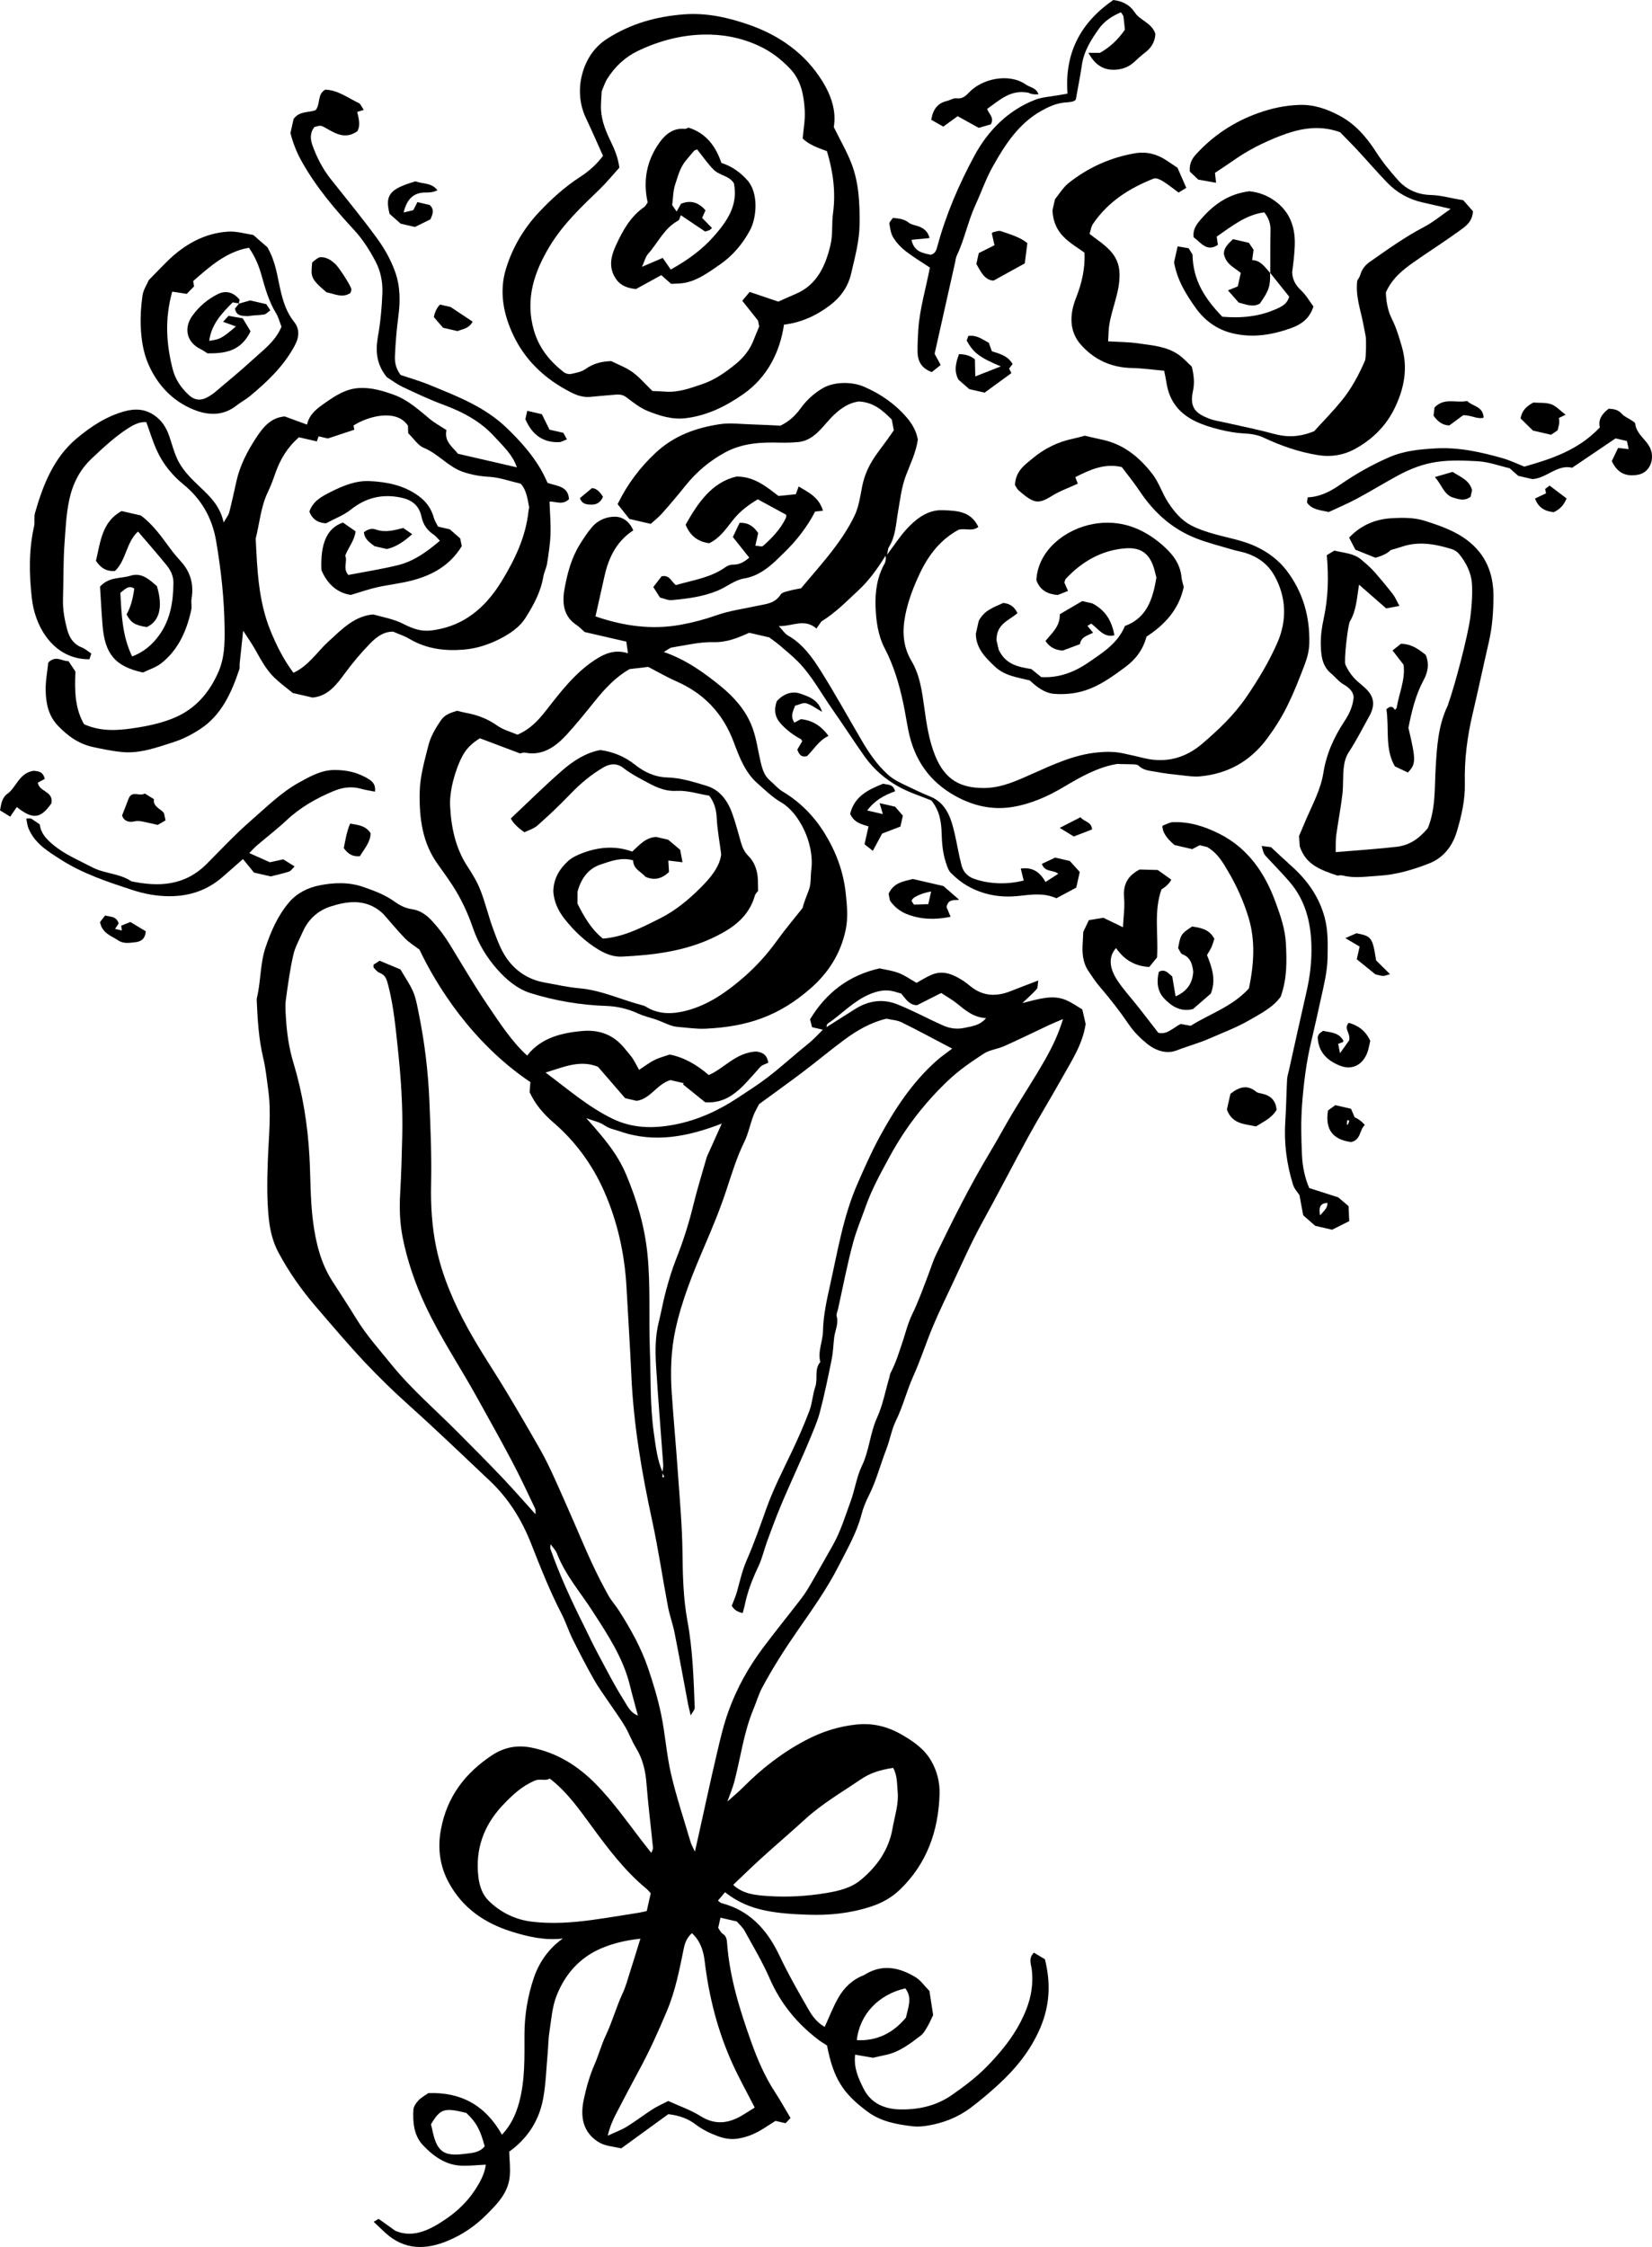 <?xml version="1.0" encoding="UTF-8"?>
<svg id="Layer_2" data-name="Layer 2" xmlns="http://www.w3.org/2000/svg" viewBox="0 0 369.107 501.981">
  <g id="Layer_1-2" data-name="Layer 1">
    <g>
      <path d="m238.239,223.444c-3.039-1.32-6.122-.265-9.803.639,1.423-1.364,2.381-2.177,3.198-3.126.277-.323.199-.991.351-1.909-2.268.87-4.158,1.561-6.026,2.319-3.212,1.305-6.246,1.278-9.041-.97-.67-.538-1.351-1.068-2.074-1.52-2.073-1.296-4.261-2.146-6.703-1.111-1.157.491-2.238,1.191-3.367,1.804-1.317-.748-2.57-1.657-3.957-2.192-1.434-.553-3-.741-4.301-1.041-6.843,1.546-11.915,5.408-15.525,11.383.162.642.285,1.126.445,1.758.783.18,1.6.369,2.417.558-.818.819-1.611,1.671-2.465,2.444-.883.801-1.833,1.517-2.746,2.281-2.361,1.973-4.661,4.038-7.095,5.901-2.15,1.645-4.433,3.093-6.683,4.582-4.384,2.901-9.072,5.025-14.124,5.993-4.749.91-9.364.887-13.912-1.323-5.385-2.617-9.856-6.523-14.928-10.301,4.088-1.247,7.678-2.91,11.707-1.294,2.009,2.326,4.109,4.757,6.063,7.017,1.026.237,1.781.411,2.574.594,3.06-.408,4.571-3.768,7.539-4.636.91.21,1.946.449,2.984.688-.057.09-.113.18-.169.269,1.783,1.437,3.565,2.874,4.954,3.993,3.314.238,5.608-1.07,7.655-2.888,1.324-1.176,2.467-2.585,3.687-3.894.408-.437.755-.96,1.217-1.309.428-.322.974-.464,1.54-.718-.309-2.262-1.872-2.373-2.71-2.527-4.608.266-7.173,3.825-10.584,5.259q-4.304-3.73-8.72-4.585c-1.073.378-2.303.68-3.423,1.242-1.185.594-2.263,1.436-3.419,2.191-.653-1.131-1.105-2.184-1.784-3.026-1.098-1.363-2.195-2.817-3.566-3.817-2.144-1.564-4.631-2.09-7.333-1.849-4.405.393-9.219,1.442-12.333,5.501-3.542-3.243-6.148-7.34-8.847-11.311-2.969-4.368-5.647-8.964-8.415-13.487-1.145-1.87-2.423-3.58-3.894-5.19-1.322-1.447-2.751-2.467-4.592-2.725-1.475-.208-2.751-.873-3.9-1.703-2.13-1.537-4.551-2.413-6.926-3.25-3.165-1.115-6.593-1.026-9.869-.356-2.502.511-4.944,1.656-6.764,3.798-2.485,2.926-4.02,6.411-5.248,10.065-1.222,3.638-1.026,7.517-1.913,11.213-.047.195-.061.405-.052.605.195,4.317.437,8.615,1.445,12.823.555,2.318.791,4.734,1.119,7.115.729,5.297.102,10.638-.087,15.948-.155,4.337-.227,8.655.227,12.937.276,2.6.912,5.183,2.133,7.473,2.359,4.421,5.218,8.466,8.439,12.203,3.562,4.135,7.088,8.314,10.811,12.281,3.181,3.389,6.523,6.624,9.964,9.714,6.108,5.484,12.035,11.178,18.01,16.82,4.172,3.939,7.123,8.666,9.23,14.013,2.093,5.311,4.175,10.607,6.785,15.652.955,1.846,1.594,3.882,2.521,5.748,1.52,3.056,3.09,6.089,4.77,9.046,1.081,1.903,2.393,3.653,3.608,5.468,1.104,1.648,2.291,3.239,3.302,4.95.909,1.537,1.524,3.278,2.457,4.795,1.498,2.436,2.127,5.085,2.351,7.988.37,4.79.978,9.553,1.452,14.332.033.327-.214.693-.369,1.156-.852-1.083-1.591-2.001-2.308-2.939-3.217-4.202-6.268-8.522-9.969-12.316-4.142-4.246-8.782-7.11-14.489-8.265-3.2-.648-6.125-.08-8.812,1.693-5.899,3.893-10.075,9.158-11.442,16.63-.77,4.206-.229,8.094,1.697,11.708,3.162,5.929,8.25,9.257,14.231,11.109,3.627,1.123,7.358,1.979,11.315,1.502-3.129,2.224-5.284,5.263-6.478,8.792-1.374,4.061-2.086,8.336-2.092,12.688-.006,5.062.16,10.115-1.188,15.132-.751,2.794-1.91,5.161-3.836,7.224-3.762-6.673-9.295-9.579-16.464-9.291-.791.567-1.616.991-2.223,1.645-.516.555-1.069,1.363-1.107,2.078-.156,2.896.138,5.802,2.144,7.916,2.308,2.431,4.994,4.386,8.428,4.559,1.833.093,3.687-.134,5.611-.221-.269,2.094-1.298,3.94-2.442,5.688-1.674,2.556-3.86,4.646-6.276,6.317-3.624,2.506-7.461,4.522-11.517,2.762-1.462-1.047-2.601-1.862-3.714-2.659-.396.233-.65.384-1.11.655.976.923,1.799,1.726,2.646,2.498,4.213,3.844,8.991,3.807,13.938,1.738,3.171-1.327,6.07-3.258,8.575-5.775,2.39-2.401,4.865-4.831,5.238-8.547.185-1.84-.06-3.718-.111-5.585,3.982-2.844,6.65-6.804,7.578-11.82.624-3.376.711-6.852,1.022-10.285.136-1.51.13-3.04.366-4.533.433-2.736.606-5.616,1.591-8.139,1.895-4.858,5.166-8.537,9.88-10.584,2.819-1.224,5.717-1.872,8.871-2.207-.836,2.686-1.572,5.102-2.342,7.507-.496,1.549-.91,3.148-1.59,4.607-1.45,3.109-2.353,6.447-3.817,9.542-.992,2.096-1.575,4.352-2.513,6.484-1.097,2.495-1.851,5.205-2.412,7.896-.777,3.727-.183,7.073,3.117,9.271,1.52,1.012,3.24,1.078,5.29,1.523,3.498-2.541,7.142-5.188,10.501-7.629,2.552.291,4.446,1.02,6.214,2.366,1.424,1.083,3.09,1.89,4.757,2.509,1.408.523,2.881.839,4.51.591,2.056-.312,3.879-1.07,5.638-2.164.926-.577,1.842-1.172,2.835-1.806.739.17,1.479.341,2.254.52.383-.405.708-.748,1.1-1.163-1.203-2.015-2.276-3.958-3.48-5.8-2.252-3.442-3.89-7.251-5.276-11.13-2.545-7.122-4.831-14.359-5.415-22.099-.053-.697-.108-1.577-.929-2.088-.536-.334-.839-1.082-1.054-1.378.221-.987.351-1.566.506-2.256,1.217.281,2.332.538,3.644.841.498.585,1.27,1.238,1.737,2.086,1.936,3.51,4.003,6.965,5.609,10.651,2.463,5.653,6.15,10.077,10.83,13.655.67.512,1.402.933,1.983,1.316,1.424,7.329,3.509,10.698,9.12,14.829,2.987,2.198,6.48,2.8,10.001,3.224,1.106.133,2.269.033,3.381-.153,3.455-.578,6.722-1.82,9.608-3.993,2.133-1.605,4.191-3.342,6.168-5.161,3.872-3.563,7.156-7.527,9.346-12.626,2.222-5.175,2.359-10.158,1.067-15.386-.872-.524-1.669-1.001-2.444-1.467-1.327,1.194-.622,2.683-.493,3.815.485,4.229-.575,7.931-2.495,11.648-1.933,3.743-4.546,6.87-7.344,9.771-2.419,2.507-5.238,4.639-8.077,6.606-3.556,2.465-7.652,3.298-11.771,3.165-3.247-.105-6.255-1.356-7.883-4.604-1.137-2.267-2.261-4.64-1.896-7.612,1.404.241,2.809.482,4.011.688,1.044-.236,1.884-.444,2.73-.613,3.057-.61,5.524-2.505,7.971-4.389.66-.508,1.088-1.396,1.545-2.161.408-.681.709-1.434,1.168-2.384-.258-1.674-.547-3.547-.829-5.381-1.108-1.115-1.987-2.414-3.184-3.126-3.527-2.1-7.246-2.936-11.13-.598-.171.103-.341.213-.524.283-2.349.911-4.151,2.632-5.432,4.817-1.2,2.047-2.051,4.322-3.124,6.645-1.442-.756-2.596-2.115-3.448-3.582-2.363-4.069-4.696-8.178-6.725-12.448-2.789-5.869-6.778-10.039-12.923-11.619-.236-.061-.425-.307-.755-.557.552-.656,1.038-1.233,1.576-1.871,2.713,2.156,5.649,3.396,8.866,4.067,3.19.666,6.403.846,9.649.96,4.774.167,9.455-.305,14.069-1.812,2.43-.793,4.604-1.964,6.524-3.821,5.954-5.758,8.57-13.018,8.824-21.272.081-2.62-.517-5.153-1.885-7.495-1.58-2.707-3.923-4.271-6.403-5.733-3.203-1.89-6.598-2.76-10.369-2.349-3.952.43-7.612,1.588-11.206,3.479-5.191,2.731-9.791,6.262-13.976,10.493-.966.976-2.028,1.844-3.567,3.23.67-1.887,1.187-3.073,1.515-4.312,1.445-5.464,2.128-11.138,4.331-16.395.662-1.579,1.133-3.264,1.933-4.758,2.36-4.404,5.038-8.599,7.874-12.682,3.291-4.738,6.642-9.441,9.282-14.635,1.862-3.664,3.95-7.217,5.006-11.288.378-1.457.956-2.89,1.634-4.229,1.692-3.343,2.608-6.99,3.957-10.466.807-2.081,1.167-4.378,2.141-6.355,1.566-3.177,2.384-6.633,3.838-9.85,1.656-3.663,2.878-7.537,4.439-11.251,1.396-3.321,2.983-6.556,4.51-9.816,2.121-4.529,4.153-9.1,6.568-13.48,3.513-6.372,6.835-12.861,10.335-19.241,2.351-4.284,4.921-8.434,7.297-12.703,2.188-3.931,4.738-7.71,5.386-12.27-.25-1.08-.476-2.058-.75-3.243-1.115-.65-2.288-1.49-3.573-2.05ZM103.834,481.178c-4.791.623-6.274-.5-7.287-5.553-.078-.387-.183-.767-.252-1.05,2.101-3.499,2.947-3.774,7.888-2.542,2.248,2.122,3.109,3.73,4.116,7.465-1.21,1.454-2.863,1.471-4.466,1.68Zm98.433-36.976c1.599,2.004.685,4.181.138,6.541-2.856,3.453-6.48,5.257-10.974,5.031.647-5.74,4.812-10.167,10.836-11.572Zm-32.126-29.102c3.229-2.928,6.54-5.754,9.76-8.694,3.809-3.476,8.191-6.007,12.377-8.86,2.066-1.408,4.222-2.134,7.279-2.601.95,1.702.842,3.558,1.008,5.322.263,2.793-.668,5.453-1.137,8.168-.849,4.91-3.563,8.601-7.095,11.541-2.185,1.819-4.999,2.482-7.763,2.938-4.312.712-8.668.96-12.963.668-2.666-.181-5.577-.404-7.79-2.502,2.141-2.03,4.196-4.052,6.323-5.98Zm14.755-186.383c3.101-2.095,5.686-4.974,9.189-6.507,1.99-.871,3.809-1.244,5.813-.673.465.132.928.272,1.459.428.963,1.132,1.792,2.591,3.538,2.601,1.74-.881,3.477-1.759,5.397-2.73,1.194.786,2.439,1.47,3.535,2.358,1.877,1.521,3.691,3.112,6.497,3.259-1.51,1.728-3.231,1.811-4.824,2.171-1.636.37-3.274.141-4.769-.523-3.448-1.532-6.783-3.356-10.281-4.744-3.156-1.252-6.366-.845-9.37,1.05-2.143,1.352-4.281,2.71-6.422,4.065.059-.287.076-.645.238-.755Zm-49.845,22.683c1.094.771,2.289.936,3.454,1.343,7.67,2.676,15.167,1.212,22.765-1.736-1.139,2.532-2.198,4.885-3.253,7.239-.083.185-.144.382-.2.579-.977,3.45-2.056,6.875-2.9,10.359-1.011,4.178-2.317,8.231-3.897,12.215-.898,2.263-1.589,4.625-2.23,6.983-.624,2.296-1.021,4.656-1.6,6.967-.804,3.205-.804,6.46-.61,9.678.444,7.396,1.076,14.775,1.604,22.163.037.53-.093,1.079-.171,1.621-1.161-2.68-1.485-5.585-1.901-8.482-.899-6.269-.687-12.612-.918-18.929-.256-7.022.172-14.069-.517-21.079-.62-6.321-2.365-12.172-4.774-17.918-2.032-4.847-5.285-8.545-8.913-12.604,1.603.602,2.992.848,4.061,1.602Zm13.372,78.535c-.141.042-.282.085-.422.127.017-.312.034-.624.051-.937.123.27.247.54.371.81Zm-8.939,50.063c-2.241-3.533-4.151-7.311-6.138-11.027-1.036-1.938-1.958-3.946-2.943-5.916-2.76-5.522-5.351-11.131-7.415-17.01-.105-.301-.007-.686.032-1.047.498.681,1.13,1.302,1.429,2.075,1.883,4.858,5.234,8.64,7.959,12.886,3.329,5.187,6.805,10.327,8.339,16.59.522,2.129,1.121,4.234,1.78,6.708-1.719-.647-2.362-2.183-3.044-3.258Zm3.23,47.314c-3.469.549-6.934,1.132-10.41,1.608-4.518.618-9.084.926-13.563.374-3.594-.444-6.946-2.053-9.627-4.728-1.335-1.333-1.979-3.221-2.218-5.157-.77-6.252,1.178-11.584,5.379-16.067,2.125-2.268,4.341-4.336,7.243-5.554,1.191-.5,2.312.182,3.306-.454,3.762,2.858,6.484,6.72,9.278,10.53,3.716,5.067,7.484,10.097,12.309,14.068.364.3.662.688.982,1.025-.295,1.312-.564,2.513-.891,3.974-.535.116-1.159.281-1.789.382Zm21.019,33.889c1.46,3.199,3.171,6.263,4.892,9.63-.874.547-1.86,1.194-2.871,1.791-3.08,1.815-6.052,2.117-9.208.138-2.242-1.407-4.792-2.271-7.237-3.392-1.303.678-2.463,1.177-3.524,1.858-1.931,1.239-3.763,2.661-5.713,3.862-1.219.751-2.58,1.237-4.286,2.032.501-2.128,1.2-3.62,1.959-5.079,1.663-3.193,3.327-6.386,5.044-9.547,2.344-4.314,4.358-8.796,6.26-13.333,1.875-4.475,2.78-9.241,3.751-13.974.279-1.359.802-2.413,1.795-3.317,1.889,1.736,2.58,3.965,2.854,6.272.963,8.073,2.966,15.791,6.284,23.06Zm69.815-224.552c-2.314,4.075-4.889,7.985-7.296,12.004-1.74,2.905-3.338,5.904-5.082,8.806-4.415,7.345-8.253,15.023-11.997,22.755-.699,1.443-1.166,3.009-1.743,4.517-1.151,3.006-2.226,6.036-3.641,8.938-.922,1.891-1.431,4.005-2.104,6.027-.797,2.395-1.542,4.81-2.719,7.048-.14.265-.15.601-.238.899-.895,3.041-1.477,6.237-2.77,9.079-1.578,3.47-1.725,7.323-3.388,10.766-1.177,2.438-1.548,5.286-2.495,7.865-1.215,3.305-2.226,6.712-3.963,9.791-1.615,2.863-3.229,5.727-4.876,8.57-.651,1.123-1.322,2.247-2.103,3.268-2.848,3.717-5.802,7.344-8.612,11.092-3.232,4.314-5.853,8.965-7.737,14.165-1.167,3.219-1.901,6.49-2.674,9.776-1.401,5.951-2.676,11.933-4.004,17.902-.22.989-.443,1.976-.837,3.734-.536-1.144-.802-1.563-.939-2.028-1.497-5.082-3.185-10.109-4.39-15.276-1.015-4.356-1.302-8.917-2.213-13.309-.733-3.53-1.779-7-2.936-10.395-1.572-4.615-3.935-8.806-6.512-12.846-.744-1.167-1.698-2.19-2.366-3.4-1.303-2.362-2.539-4.774-3.68-7.232-1.428-3.072-2.726-6.214-4.091-9.321-1.445-3.289-2.871-6.588-4.364-9.85-.918-2.006-1.863-4.007-2.944-5.913-2.484-4.381-5.018-8.73-7.607-13.041-2.888-4.807-6.045-9.437-8.742-14.362-3.049-5.569-5.626-11.441-6.978-17.809-.995-4.691-1.291-9.508-1.185-14.344.138-6.228-.128-12.428-.387-18.638-.276-6.651-1.088-13.188-2.403-19.654-.321-1.574-.591-3.205-1.206-4.648-.71-1.666-1.775-3.154-2.862-5.021-1.411-.588-3.066-1.276-4.646-1.934-.602.388-1.004.647-1.359.876.02.327-.041.604.057.704.403.414.799.946,1.3,1.121,1.294.45,1.593,1.513,1.915,2.746,1.242,4.754,1.67,9.641,2.194,14.54.681,6.382,1.096,12.747.948,19.198-.096,4.226-.215,8.439-.456,12.664-.188,3.284-.112,6.595.536,9.888,1.061,5.388,2.819,10.423,5.108,15.318,3.349,7.161,7.717,13.636,11.509,20.496,2.622,4.743,5.285,9.462,7.818,14.259,1.818,3.442,3.466,6.989,5.146,10.515.176.369.106.875.12,1.333-2.511-2.777-4.974-5.607-7.549-8.315-3.208-3.375-6.503-6.655-9.774-9.961-4.973-5.027-10.356-9.593-14.857-15.154-2.713-3.353-5.598-6.542-7.879-10.278-1.717-2.81-3.527-5.554-5.308-8.318-2.627-4.074-3.743-8.653-4.369-13.567-.61-4.79-.513-9.599-.781-14.39-.402-7.187-1.54-14.156-3.606-20.978-.977-3.226-1.46-6.638-1.654-10.066-.073-1.295-.183-2.621-.009-3.898.455-3.348.911-6.711,1.659-9.999.416-1.832,1.387-3.541,2.162-5.28,1.269-2.847,3.493-4.72,6.183-5.579,3.605-1.151,7.325-1.667,10.696.772.456.33.895.708,1.274,1.132,1.545,1.727,3.004,3.546,4.616,5.198.932.954,2.096,1.652,3.266,2.551,3.771,7.941,11.717,20.819,24.78,29.586-.055.714-.117,1.509-.174,2.243,1.273,2.752,3.108,4.875,5.286,6.749,4.883,4.2,8.72,9.39,11.375,15.417,2.977,6.759,4.595,14,4.997,21.547.347,6.515.786,13.023,1.075,19.542.489,11.016,2.328,21.76,4.643,32.44,1.378,6.359,2.323,12.833,3.536,19.237.374,1.975,1.084,3.87,1.476,5.842,1.052,5.299,2.012,10.622,3.017,15.933.127.67.309,1.327.595,2.537.461-.85.91-1.293.894-1.704-.246-6.504-.452-13.04-1.629-19.404-.937-5.063-1.044-10.162-1.105-15.271-.073-6.138-.643-12.218-1.065-18.315-.401-5.795-.951-11.574-1.339-17.37-.318-4.751-.187-9.462.848-14.207,1.424-6.524,3.902-12.575,6.506-18.649,1.744-4.068,3.451-8.177,4.852-12.431,1.192-3.62,2.313-7.318,4.01-10.778.883-1.8,1.284-3.853,1.986-5.759.344-.935.877-1.796,1.319-2.679,3.321-2.433,6.644-4.808,9.906-7.275,3.088-2.335,6.067-4.837,9.177-7.136,2.875-2.125,5.946-3.871,9.385-4.678,1.146.265,2.372.32,3.395.824,3.729,1.838,7.39,3.826,11.278,5.863-1.264.972-2.455,1.777-3.528,2.733-5.372,4.78-9.331,10.781-12.773,17.154-1.8,3.332-3.338,6.826-4.868,10.325-3.164,7.236-4.401,14.951-6.1,22.556-.758,3.392-1.529,6.868-1.594,10.303-.045,2.357-1.221,4.587-.6,6.942-1.402,1.616-.506,3.706-1.12,5.517-.595,1.754-.677,3.703-1.332,5.424-1.213,3.19-2.59,6.323-4.059,9.396-1.947,4.072-4.003,8.08-5.531,12.361-1.392,3.899-2.76,7.821-4.416,11.6-1.001,2.282-1.503,4.655-2.162,7.012-.297,1.062-.762,2.076-1.163,3.144q.668,1.261,2.434,1.632c.15-.561.335-1.129.453-1.711.612-3.017,1.692-5.837,3.016-8.603.867-1.809,1.31-3.836,2.008-5.74.938-2.562,1.887-5.122,2.926-7.64,1.149-2.783,2.404-5.519,3.613-8.276.928-2.116,1.895-4.214,2.771-6.352.879-2.146,1.861-4.278,2.451-6.512,1.031-3.903,1.846-7.87,2.649-11.831.321-1.582.361-3.221.55-4.832.189-1.612,1.045-3.135.563-4.851-.12-.428.181-1.002.294-1.508,1.126-5.058,2.082-10.166,3.451-15.154.715-2.603,1.801-5.149,2.702-7.709,1.421-4.037,3.46-7.691,5.46-11.371,3.476-6.394,7.891-12.057,13.079-16.956,2.393-2.259,5.135-4.142,7.872-5.92,1.353-.879,3.096-1.022,4.59-1.691,3.367-1.508,6.686-3.142,10.031-4.71.93-.436,1.882-.817,3.096-1.34-1.013,3.359-2.4,6.244-3.961,8.992Z" stroke-width="0"/>
      <path d="m183.728,86.779c-1.883,1.139-3.527,2.608-4.824,4.415-1.222,1.702-2.654,3.003-4.55,3.906-2.185-.101-4.452-.234-6.721-.301-2.267-.067-4.573-.375-6.799-.036-5.256.801-10.193,2.504-14.382,6.427-3.45,3.231-6.233,6.899-8.463,11.436.946,1.191,1.905,2.397,2.629,3.307,1.82.42,3.224.744,4.781,1.103.862-.793,1.807-1.523,2.594-2.413,1.779-2.014,3.515-4.074,5.202-6.175,2.503-3.117,5.498-5.59,8.889-7.412,3.853-2.07,8.041-2.27,12.239-2.149,1.316.038,2.642-.017,3.958-.127,2.826-.235,4.626-2.26,6.412-4.332,2.049-2.377,4.341-4.359,7.175-4.732,3.282.136,5.362,2.005,7.38,4.027.157.825.305,1.604.457,2.407-.435.625-.827,1.201-1.232,1.767-1.221,1.705-2.551,3.335-3.641,5.127-1.1,1.807-1.856,3.795-2.259,5.944-.398,2.123-.737,4.36-1.652,6.258-1.252,2.601-2.876,5.054-4.607,7.344-2.347,3.105-4.947,5.996-7.342,8.863-1.008.201-1.765.297-2.493.514-.718.214-1.709.333-2.054.87-1.345,2.088-3.394,2.118-5.334,2.546-2.982.658-6.042,1.047-8.921,2.059-2.652.933-5.309,1.645-8.033,2.142-6.476,1.18-12.732.319-19.09-1.859.684-3.051,1.361-6.063,2.034-9.075.942-4.217,2.792-7.804,6.407-10.137-.786-1.907-2.284-3.015-3.984-3.058-1.887-.048-3.838.699-5.219,2.302-1.03,1.196-1.907,2.557-2.75,3.914-1.847,2.975-2.748,6.323-3.378,9.756-.61,3.32-.29,6.281,2.674,8.233.634.417,1.167,1.006,1.788,1.552,3.08.71,6.183,1.426,9.318,2.149.117.827.22,1.558.368,2.603-2.976-.951-5.296.084-7.595,1.622-4.341,2.905-7.528,7.082-10.719,11.173-1.764,2.26-3.553,4.158-6.363,5.391-1.44-.622-3.162-1.059-4.543-2.035-2.113-1.494-4.377-2.362-6.845-2.816-.666-.123-1.322-.3-2.139-.489-1.423.472-2.677.8-3.583,2.121-1.2,1.75-2.296,3.601-2.802,5.617-.868,3.467-1.885,6.892-1.95,10.579-.104,5.811.648,11.227,4.009,15.912,1.096,1.527,2.194,3.054,3.229,4.628,1.973,3.002,3.499,6.263,4.685,9.717,1.197,3.484,3.054,6.544,5.425,9.214,2.081,2.343,4.534,4.381,7.415,5.282,5.499,1.719,11.166,2.678,16.975,2.871,2.385.079,4.871.671,7.036,1.675,1.429.663,2.9.948,4.327,1.47,1.519.555,3.017,1.425,4.578,1.542,2.06.154,4.102.494,6.218.394,9.518-.452,16.427-2.911,23.337-8.906,3.977-3.451,6.809-7.739,7.95-13.182.579-2.762.296-5.417.015-8.129-.512-4.942-2.229-9.401-4.727-13.447-2.391-3.873-5.532-7.02-9.383-9.328-1.052-.63-1.886-1.655-2.842-2.468-1.267-1.077-1.711-2.612-2.082-4.203-.615-2.635-.959-5.397-1.922-7.872-1.405-3.609-3.97-6.499-6.8-8.822-3.82-3.136-7.857-6.056-12.897-7.801.811-.459,1.306-.93,1.846-1.014,3.088-.483,6.204-1.264,9.276-1.183,2.925.078,5.41-.936,7.959-2.096,1.611.372,3.21.74,4.479,1.033.964.729,1.681,1.214,2.337,1.778,1.385,1.188,2.805,2.342,4.091,3.644,3.089,3.126,5.181,7.098,7.713,10.696,2.451,3.484,4.754,7.089,7.22,10.561,1.998,2.813,4.59,5.011,7.487,6.637,2.391,1.342,5.052,2.155,7.364,3.108,1.839,2.232,2.234,4.766,2.304,7.3.062,2.246.244,4.429.933,6.527.276.84.562,1.799,1.136,2.373,1.083,1.082,2.296,2.078,3.6,2.835,3.589,2.084,7.517,2.745,11.606,2.297,2.77-.304,5.522-.739,8.357.52,1.488-.794,3.028-1.616,4.447-2.374.285-1.27.508-2.268.784-3.495-.784-.868-1.616-1.791-2.218-2.458-1.326-.305-2.268-.523-3.271-.754-.98.461-1.986.935-2.979,1.403.697,1.967,2.497,1.236,3.658,2.213-.953.615-1.829,1.179-2.836,1.829-1.24-2.158-2.831-3.391-5.537-2.988.245.991.452,1.83.657,2.664-3.699.945-7.82.805-11.173-.418-1.349-.492-2.324-1.502-2.698-2.911-.613-2.307-.991-4.687-1.523-7.021-.819-3.599-1.896-7-5.583-8.454-1.664-.657-3.279-1.451-4.901-2.219-1.535-.726-3.079-1.416-4.396-2.584-2.439-2.162-4.261-4.849-5.924-7.683-3.002-5.122-5.882-10.332-9.026-15.351-1.98-3.161-4.144-6.238-7.451-8.098-.706-.397-1.198-1.212-2.043-2.103,2.998.095,5.719-1.809,8.412.548.522-.749,1.016-1.458,1.097-1.574,3.389-2.119,5.697-4.588,8.164-6.854,2.432-2.235,4.352-4.898,6.173-7.848.034.387.086.586.059.773-.044.306-.076.645-.221.901-1.718,3.021-2.19,6.355-2.067,9.728.118,3.229.557,6.45,2.059,9.325,1.991,3.813,3.217,7.933,4.121,12.179.437,2.055.75,4.143,1.166,6.203,1.338,6.627,4.824,11.438,10.472,14.569,3.986,2.21,8.19,3.172,12.64,2.481,4.095-.636,7.949-2.329,11.58-4.489,3.808-2.264,7.627-4.434,11.96-5.15,1.127.068,2.266.038,3.401.082.477.018,1.09.027,1.391.325,1.071,1.065,2.463,1.095,3.755,1.345,1.96.38,3.955.588,5.942.805,1.317.144,2.658.347,3.971.227,6.094-.555,11.176-3.238,15.06-8.489,1.607-2.172,3.043-4.421,4.273-6.851,1.591-3.143,2.866-6.425,4.116-9.714.544-1.432.953-3.019.999-4.539.186-6.113-1.458-11.651-5.032-16.35-1.767-2.324-4.08-4.06-6.687-5.317-2.984-1.438-6.214-1.968-9.355-2.839-1.828-.507-3.667-1.111-5.348-1.989-2.142-1.119-3.709-2.983-5.095-5.081-1.362-2.062-2.044-4.478-3.615-6.485-3.021-3.861-6.52-6.602-11.204-7.582-1.327-.278-2.644-.606-3.803-.873-1.018.26-1.849.506-2.692.683-3.278.686-6.268,2.134-8.899,4.317-1.792,1.488-3.901,2.856-4.023,6.038.193.28.452.88.886,1.25,3.244,2.767,4.201,3.146,7.336,1.179,1.804-1.132,3.839-1.836,5.818-2.755-.126-.32-.327-.834-.569-1.453,3.29-1.656,6.523-3.161,10.398-2.251,1.292,1.73,2.726,3.476,3.979,5.361,3.231,4.862,7.368,8.516,12.641,10.569,2.675,1.042,5.479,1.731,8.231,2.552.928.277,1.897.418,2.82.71,2.714.861,4.965,2.466,6.42,5.06,2.679,4.776,2.841,9.992.673,14.968-1.869,4.289-4.337,8.361-6.965,12.204-2.719,3.976-6.217,7.287-9.823,10.374-3.846,3.293-8.223,4.373-12.998,3.229-1.603-.384-3.206-.767-4.819-1.1-1.866-.385-3.752-.358-5.658-.171-5.12.502-9.779,2.669-14.464,4.758-3.442,1.535-6.865,3.135-10.672,3.182-5.364.065-8.869-1.796-11.06-7.196-1.392-3.432-1.931-7.077-2.442-10.78-.491-3.57-.984-7.268-2.845-10.379-1.917-3.204-2.116-6.583-1.402-10.223.654-3.334,1.863-6.431,3.304-9.466,1.966-4.139,4.666-7.5,8.565-9.622,1.45-.484,3.033.466,4.458-.657-1.678-3.595-4.943-3.621-7.953-3.739-3.373-.132-6.029,1.937-8.283,4.453-1.392,1.555-2.547,3.349-4.162,5.509.214-.954.205-1.406.401-1.711,1.489-2.323,1.554-5.013,2.009-7.617.492-2.816.806-5.74,1.804-8.369,1.011-2.662,2.267-5.203,2.667-8.037-.362-1.975-1.273-3.536-2.542-5-2.669-3.077-5.841-5.234-9.48-6.81-2.73-1.183-6.761-1.166-9.32.383Zm-32.628,65.422c6.062,2.662,10.4,7.048,12.848,13.616,1.245,3.34,2.549,6.752,5.247,9.144,1.72,1.525,3.409,3.183,5.361,4.304,3.922,2.253,7.47,9.148,6.713,15.012-.193,1.496-.013,3.057-.534,4.514-.475,1.329-1.068,2.612-1.403,4.042-1.909,2.418-3.904,4.767-5.705,7.272-2.178,3.03-4.653,5.772-7.392,8.161-3.841,3.351-7.997,6.263-12.905,7.527-3.139.809-6.234.877-9.095-.943-.159-.101-.345-.168-.528-.215-4.746-1.219-9.268-3.404-14.178-3.841-2.695-.24-5.285-.833-7.918-1.31-3.541-.641-6.428-2.517-8.473-5.495-1.314-1.914-2.14-4.255-2.969-6.499-1.032-2.798-1.713-5.753-2.791-8.527-.726-1.866-1.763-3.624-2.859-5.278-2.715-4.095-3.718-8.753-3.956-13.688-.161-3.347,1.176-8.245,2.859-11.28.869-1.568,2.044-2.689,3.798-3.783,2.881,1.087,5.723,2.159,8.975,3.385.114-.016.701-.247,1.229-.151,3.845.703,6.697-1.337,9.204-4.064,2.218-2.413,4.28-4.994,6.345-7.56,2.22-2.758,4.607-5.284,7.665-7.061,1.365-.162,2.77-.328,4.189-.496,2.066,1.067,4.117,2.267,6.272,3.213Z" stroke-width="0"/>
      <path d="m19.977,147.279c.11-.329.233-.699.425-1.273-.709-.467-1.354-1.064-2.109-1.354-1.79-.687-2.787-2.14-3.261-3.929-.585-2.208-1.03-4.459-.956-6.83.132-4.224.041-8.438.35-12.678.229-3.148.365-6.267,1.011-9.376.772-3.711,2.331-6.836,5.067-9.415,2.548-2.402,5.089-4.781,7.998-6.667,1.312-.85,2.669-1.569,4.189-1.453.8,2.187,1.436,4.311,2.335,6.295,1.383,3.054,3.446,5.575,5.968,7.629,3.931,3.2,6.399,7.403,7.287,12.588,1.112,6.497,1.835,13.066,1.903,19.704.034,3.3-.006,6.507-1.452,9.752-2.071,4.65-5.14,8.028-9.452,9.938-2.704,1.198-5.667,1.866-8.566,2.333-3.964.638-7.991,1.03-11.926-.748-2.038-3.497-2.152-7.496-1.93-11.765-.461-.692-1.007-1.511-1.561-2.341-1.458.089-2.774-1.401-4.511.33-.19,1.901-.635,4.13-.58,6.331.072,2.833.611,5.508,2.674,7.704,2.277,2.423,4.803,4.18,7.964,4.849,2.158.457,4.332.916,6.525,1.115,3.946.36,7.698-1.037,11.419-2.226,2.097-.67,4.153-1.736,6.028-2.975,4.672-3.088,6.915-8.054,8.669-13.314.121-.362.015-.799.056-1.197.257-2.468.525-4.934.789-7.4.891,1.376,1.838,2.716,2.651,4.145,1.266,2.229,2.453,4.529,4.273,6.294,1.309,1.269,2.79,2.338,4.168,3.474,1.559.359,3.07.708,4.426,1.021,3.487-.326,5.407-2.973,7.221-5.432,1.732-2.349,3.562-4.526,5.575-6.597,1.537-1.58,3.114-2.727,5.204-2.692,1.215.53,2.487.936,3.617,1.605,3.768,2.228,7.836,2.752,12.1,2.41,2.881-.231,5.623-1.116,8.198-2.444,2.173-1.12,4.312-2.526,5.695-4.722,1.766-2.804,3.363-5.729,3.936-9.128.168-.997.685-1.937.839-2.934.337-2.163.685-4.344.763-6.521.086-2.387-.127-4.78-.214-7.323,1.397-.07,2.957.872,4.351-.562-.224-2.858-2.481-2.866-4.77-3.606-.415-.829-.941-2.048-1.605-3.172-2.028-3.435-4.655-6.314-7.453-9.033-4.965-4.825-11.193-7.171-17.322-9.69-2.197-.903-4.491-1.551-6.486-2.229-1.034-1.441-1.322-2.723-1.253-4.253.132-2.939.361-5.848.753-8.776.455-3.396.461-6.801-.751-10.119-.99-2.711-2.379-5.153-4.003-7.376-3.3-4.521-6.849-8.836-10.323-13.21-1.804-2.271-3.131-4.84-4.121-7.605-.483-1.349-.555-2.783.43-4.047,1.457-.429,1.453-.422,2.837.372,2.101,1.206,4.213,2.366,6.77.563.766-1.311.314-2.859-.023-4.316.491-.153.826-.257,1.457-.452-.456-.654-.675-1.316-1.097-1.518-2.462-1.181-4.735-2.924-7.497-3.005-1.841,1.011-1.02,3.14-2.136,4.56-1.499.644-3.563.113-4.938,1.982-.216.962-.465,2.073-.708,3.158.585,2.301,1.432,4.413,2.571,6.431,3.2,5.673,7.317,10.536,11.638,15.208,1.966,2.126,3.497,4.544,4.842,7.116,1.115,2.133,1.579,4.554,1.491,6.965-.118,3.232-.42,6.491-.987,9.677-.593,3.33-.354,6.291,2,9.152.977.609,2.206,1.545,3.563,2.186,2.999,1.417,6.011,2.837,9.112,3.98,4.324,1.594,8.328,3.731,11.485,7.246,1.783,1.986,3.872,3.795,4.881,6.719-4.48-1.033-8.807-2.031-13.183-3.041-1.175-1.539-3.103-2.69-2.55-5.286-1.313-.86-2.57-1.533-3.662-2.429-2.524-2.071-4.94-4.313-8.029-5.43-2.519-.911-5.023-1.685-7.816-1.534-2.885.155-5.133,1.588-7.411,3.172-1.86,1.293-3.726,2.58-4.238,5-1.776-.651-3.377-1.238-4.979-1.824-3.164.248-4.899,2.477-6.478,4.896-1.925,2.949-3.534,6.066-4.321,9.584-.52,2.326-1.018,4.658-1.61,6.965-.16.621-.627,1.16-1.236,2.236-.862-3.779-3.081-5.813-5.265-7.898-1.973-1.883-3.979-3.785-5.155-6.376-.735-1.618-1.178-3.391-1.768-5.088-.642-1.848-1.635-3.386-3.21-4.505-2.118-1.505-4.368-1.628-6.798-.954-4.03,1.118-7.533,3.418-10.725,6.112-5.026,4.241-7.443,10.276-9.236,16.588-.267.94.006,2.032-.212,2.998-1.2,5.326-1.099,10.676-.504,15.991.792,7.081,5.308,13.772,12.871,13.699Zm51.133-49.931c-.052-.199-.034-.13,0,0h0Zm-11.249,12.555c.652-1.354,1.172-2.785,1.67-4.211,1.089-3.112,2.729-5.804,5.266-8.002,1.231.284,2.535.585,3.987.919.15-.42.276-.775.401-1.128.739.17,1.476.34,2.072.478,2.057-.682,3.958-1.311,5.905-1.957-.073-.39-.123-.66-.175-.938,3.008-1.972,9.549-3.911,12.167.046.015.527.034,1.214.047,1.666,1.259,1.226,2.183,2.737,3.479,3.268,3.206,1.312,5.474,4.234,8.694,5.352,1.875.651,3.853,1.015,5.91,1.124,2.279.121,4.51.948,7.022,1.527,1.267,1.255,1.541,3.294,1.929,5.28-.053.305-.127.609-.16.917-.614,5.729-3.046,10.757-5.931,15.501-3.235,5.32-7.52,9.332-13.573,10.709-3.023.688-4.824.782-8.45-1.066-2.213-1.128-4.536-1.501-6.759-2.122-4.22.377-7.002,3.341-9.941,6.015-2.559,2.328-4.471,5.474-7.858,7.02-2.178-2.889-3.835-6.165-5.223-9.633-2.597-6.483-2.876-13.421-3.208-20.354.875-3.479,1.141-7.117,2.727-10.411Z" stroke-width="0"/>
      <path d="m253.571,34.247c-5.402.929-10.371,3.131-14.788,6.628-1.278,1.012-2.185,2.564-3.072,3.639-.273,1.216-.475,2.117-.55,2.453.219,5.476,4.009,7.207,7.145,9.475.172,3.646-.628,6.911-1.923,10.203-1.404,3.567-1.534,7.347,1.092,10.33,3.014,3.423,6.872,5.15,11.405,5.242,2.443.05,4.874.4,7.23.607.214,1.102.396,1.883.515,2.676.642,4.282,3.026,7.003,6.646,8.709,2.877,1.356,7.655,2.488,10.503,2.61,1.524.065,3.146.281,4.508.926,3.936,1.862,7.999,3.261,12.26,3.943,2.852.457,5.726-.004,8.331-1.458,3.753-2.096,6.799-5.02,8.778-9.13,2.109-4.38,2.944-8.871,1.585-13.579-.61-2.114-1.24-4.267-2.211-6.197-.98-1.948-1.301-3.948-1.382-5.98,1.37-3.131,3.761-5.043,6.262-6.798,3.278-2.301,6.652-4.445,9.902-6.788,1.466-1.057,3.182-2.066,3.295-4.569-.705-.799-1.47-1.667-2.185-2.477-2.501-.343-4.753-1.083-7.215-1.148-2.734-.071-5.334-1.04-7.385-3.36-1.758-1.99-3.423-4.008-4.871-6.267-2.14-3.337-4.69-6.259-8.159-8.095-2.812-1.489-5.675-2.52-8.986-2.403-3.183.112-6.208.754-9.187,1.824-5.298,1.902-9.988,4.924-13.912,9.238-.886.974-1.527,2.135-1.349,3.847.552.521,1.243,1.173,1.881,1.775,1.342.24,2.558.458,3.975.712-.09-.815-.152-1.377-.245-2.22,1.348-.902,2.808-1.837,4.228-2.837,3.173-2.235,6.568-3.929,10.127-5.329,4.443-1.746,8.862-2.633,13.595-.911,1.224,1.259,2.599,2.621,3.918,4.043,2.244,2.418,4.397,4.933,6.691,7.295,2.203,2.269,4.882,3.698,7.919,4.37,1.966.435,3.925.902,6.181,1.422-2.169,1.494-3.947,2.994-5.93,4.029-4.28,2.232-8.207,5.061-12.174,7.834-1.004.701-1.722,1.619-2.088,2.872-.164.561-.552,1.053-.676,1.278-.42,3.512.716,6.439,1.305,9.479.191.986.396,1.969.577,2.958.166.913.074,4.909-.14,5.405-1.358,3.149-2.967,6.17-5.085,8.799-2.121,2.634-4.499,5.036-6.286,7.01-3.495,1.424-6.272,1.352-9.13.565-3.456-.952-6.983-1.635-10.477-2.439-1.322-.304-2.698-.47-3.95-.967-2.724-1.082-4.371-2.281-3.529-6.11.409-1.857.208-3.611-.261-5.482-.924-.848-1.836-1.879-2.918-2.64-2.716-1.911-5.955-2.09-9.073-2.551-2.124-.315-4.297-.301-6.695-.45.089-1.355.071-2.559.262-3.728.625-3.819,2.376-7.4,2.287-11.309-.063-4.72-3.59-6.541-6.701-8.969.254-.769.351-1.617.763-2.225,3.423-5.042,8.23-8.02,13.551-10.126.56-.221,1.458.208,2.063.581,1.204.742,2.312,1.655,3.516,2.538.597-.366,1.065-.653,1.722-1.056-.745-1.702-1.419-3.24-1.965-4.488-1.012-.677-1.724-1.151-2.434-1.628-2.161-1.448-4.538-2.04-7.087-1.602Z" stroke-width="0"/>
      <path d="m126.346,86.998c1.636.907,3.382,1.882,5.621,1.661,1.856-.184,3.759-.344,5.638-.495.914-.073,1.61.037,2.381.618,1.519,1.143,3.062,2.38,4.785,3.062,2.659,1.053,5.405,1.937,8.395,1.584,4.702-.556,8.824-2.555,12.79-5.296,5.58-3.857,8.33-9.625,9.212-15.605,3.741-.444,7.164-1.956,10.286-4.334,2.368-1.804,4.036-4.108,4.727-7.118.826-3.597,1.824-7.155,1.874-10.904.061-4.673-.142-9.311-1.805-13.631-1.046-2.715-2.523-5.233-3.958-8.148.621-3.572-.589-7.068-2.516-10.193-3.917-6.348-9.725-10.317-16.339-12.636-4.661-1.634-9.536-2.754-14.689-2.35-6.124.481-11.808,2.044-17.137,5.473-3.131,2.015-4.927,5.098-5.684,8.494-.658,2.953-.418,6.227.961,9.138,1.32,2.788,2.551,5.626,3.847,8.498-1.448,1.907-3.147,3.441-5.039,4.658-3.434,2.211-6.467,4.944-9.284,7.945-3.37,3.588-5.893,7.851-7.358,12.61-1.565,5.087-.575,10.103,1.564,14.699,2.551,5.48,6.697,9.477,11.73,12.268Zm-3.489-32.05c3.002-4.951,7.127-8.801,11.179-12.726,1.546-1.499,2.924-3.196,4.349-4.77-.292-2.161-.981-3.892-1.806-5.595-1.122-2.318-2.159-4.7-2.296-7.378-.066-1.292.092-2.603.156-4.089.363-.828.694-1.917,1.271-2.833,1.712-2.723,4-4.823,6.789-6.166,4.666-2.246,9.605-3.548,14.652-3.665,4.195-.098,8.296.645,12.253,2.446,2.78,1.265,5.044,2.99,7.134,5.187,2.456,2.583,3.076,5.925,3.272,9.369.113,1.992-.283,4.03-.465,6.219,1.416,1.381,3.374,2.083,5.415,2.817,1.355,4.476,2.014,9.074,1.359,13.9-.311,2.292-.017,4.697-.533,6.923-1.099,4.745-3.018,9.031-7.724,11.045-1.506.645-2.999,1.325-3.963,1.752-2.45-.828-4.341-1.466-6.405-2.163-.539.645-1.013,1.212-1.649,1.972,1.167,1.467,2.19,2.751,3.524,4.428.024.124.16.806.261,1.317-.459,1.113-.865,2.032-1.22,2.971-.852,2.245-2.323,4.024-4.073,5.45-2.245,1.83-4.646,3.509-7.349,4.428-2.706.92-5.431,1.936-8.339,1.706-1.036-.082-2.077-.105-2.88-.144-1.609-1.556-2.885-3.079-4.425-4.196-1.448-1.051-3.176-1.674-4.766-2.478-2.05.064-3.947.479-5.726,1.75-.918.656-2.145.881-3.263,1.115-.512.107-1.214-.07-1.633-.398-3.083-2.417-5.53-5.357-6.682-9.391-1.97-6.892.064-12.996,3.583-18.799Z" stroke-width="0"/>
      <path d="m327.86,120.718c-2.906-2.202-6.243-3.316-9.538-4.37-2.375-.759-5.08-.727-7.62-.559-3.477.23-6.668,1.571-9.269,4.316.54,1.043,1.002,1.935,1.398,2.697,1.733.697,3.233,1.3,4.466,1.796q2.388-.627,3.444-1.723c.836-.246,1.584-.431,2.312-.687,3.853-1.354,7.589-.652,11.287.474.609.185,1.246.588,1.656,1.09,1.592,1.95,2.756,4.23,2.893,6.835.126,2.398-.064,4.851-.366,7.25-.527,4.184-3.488,15.415-4.948,19.441-.035.097-.038.208-.082.299-2.199,4.513-2.456,9.387-2.737,14.28-.249,4.357.026,8.789-1.732,13.149-2.02,2.411-4.099,3.838-7.011,4.173-4.413.508-8.844.785-13.579,1.186.037-1.411-.037-2.603.121-3.763.413-3.04,1.012-6.057,1.372-9.101.236-1.993.076-4.029.308-6.023.137-1.175.399-2.33,1.13-3.45,1.684-2.58,3.091-5.362,4.599-8.07,1.173-2.109,1.129-3.962-.325-5.613-.952-1.081-2.195-1.869-3.157-2.942-.759-.846-1.414-1.861-1.882-2.922-.368-.834.547-8.862,1-9.629,1.483-2.508,1.567-5.359,2.057-8.233,2.107,1.844,4.182,3.659,6.061,5.304,1.155-.221,1.938-.371,2.954-.566-.583-1.06-.923-1.916-1.456-2.599-1.384-1.776-2.812-3.517-4.305-5.19-.832-.932-1.807-1.726-2.752-2.535-1.723-1.476-3.91-1.486-6.009-2.033-.593.355-1.186.71-1.699,1.017.425,4.922.312,9.539-.691,14.151-.409,1.879-.692,3.842-.657,5.75.046,2.41.246,4.835,2.309,6.545.948.786,1.689,1.798,2.81,2.455,1.026.602,2.114,1.436,2.224,2.827-.174,2.127-1.033,3.829-2.101,5.454-2.293,3.487-3.988,7.205-4.661,11.451-.576,3.636-2.329,6.882-3.78,10.213-.562,1.289-1.1,2.59-1.665,3.923.062.857.128,1.756.169,2.311,1.368,4.093,4.595,5.218,8.412,6.515.113-.003.706-.145,1.233-.012,2.634.663,5.289.207,7.935.053,3.926-.228,7.713-1.336,11.384-2.783,3.053-1.204,5.122-3.761,6.103-7.015,1.064-3.531,1.905-7.182,1.816-10.897-.127-5.23.531-10.343,1.726-15.428,1.258-5.345,2.396-10.719,3.628-16.071.783-3.397,1.036-6.86,1.038-10.294.004-5.129-1.771-9.372-5.826-12.444Z" stroke-width="0"/>
      <path d="m287.316,210.875c-.159-3.31-1.214-6.308-2.305-9.291-2.445-6.688-6.229-12.104-12.528-15.292-3.323-1.682-6.705-2.749-10.4-2.618-.81.029-1.614.539-2.357.805q-.084,1.961,2.692,4.304c1.249.288,2.571.593,3.968.915.555-.293,1.153-.608,1.64-.865.796.183,1.456.336,1.673.386,2.381,1.392,3.49,3.406,4.664,5.392,1.933,3.269,3.495,6.735,4.608,10.408,1.585,5.232,1.171,10.56.078,15.794-3.743,4.106-8.713,5.642-13.009,8.35-.806-.146-1.559-.281-2.253-.406-1.697.863-3.077,2.483-4.994,1.965-1.529-1.974-2.964-3.85-4.423-5.704-1.579-2.007-3.326-3.883-4.731-6.02-1.644-2.502-2.16-5.104-.282-7.198,1.772,2.553,4.128,4.055,7.434,4.224.515-.639,1.123-1.392,1.731-2.145.333-5.138-.775-10.25.99-15.192.912-.514,1.91-1.473,2.176-2.177-1.052-.752-2.129-1.521-3.011-2.151-1.48-.039-2.708-.071-4.036-.106-2.431,1.234-3.775,3.117-3.488,6.29.193,2.133-.147,4.334-.254,6.605-1.547-.749-2.976-1.441-4.375-2.117-1.131.186-2.249.37-3.241.533-.51,1.072-.939,1.976-1.251,2.631-.046.936-.067,1.636-.117,2.334-.164,2.274-.022,4.481,1.26,6.385.828,1.229,1.645,2.481,2.6,3.592,2.306,2.679,4.469,5.464,6.476,8.414,1.09,1.602,2.513,3.011,3.995,4.221,1.938,1.583,4.395,2.415,6.709,1.509,2.429-.951,4.941-1.613,7.331-2.664,2.932-1.29,5.955-2.407,8.735-4.011,2.622-1.513,5.42-2.914,7.123-5.311,1.456-4.066,1.358-7.905,1.172-11.787Z" stroke-width="0"/>
      <path d="m202.326,56.092c1.719,1.335,3.591,2.448,5.439,3.681-.87,4.607-2.271,9.136-2.593,13.897-.109,1.62-.17,3.218-.164,4.835.008,2.311.974,3.806,3.181,4.618.616-.488,1.286-1.019,1.99-1.578-.528-.975-.955-1.763-1.358-2.508,1.538-6.86,3.056-13.635,4.576-20.41.113-.506.153-1.053.37-1.506,1.743-3.648,2.494-7.675,4.194-11.367,1.297-2.817,2.316-5.795,3.831-8.504,2.779-4.968,5.833-9.666,10.862-12.485,1.659-.93,3.295-1.67,5.139-1.851,1.041-.102,2.125-.077,2.572-.669.513-2.881,1.006-5.277,1.354-7.693.454-3.151,2.072-5.685,3.814-8.14,1.255-1.767,3.011-2.838,4.903-3.667.255.393.517.62.558.891.152.982.23,1.979.339,3-1.534,2.232-3.407,3.966-5.571,5.167-.811-.003-1.502-.006-2.572-.01,1.293,2.444,3.023,3.652,5.13,3.779,1.772.107,3.627-.347,5.111-1.735.797-.746,1.607-1.486,2.469-2.141,1.354-1.029,2.142-2.357,2.254-4.115-.424-1.328-1.378-2.116-2.431-2.853-.772-.54-1.612-1.11-2.129-1.89-1.19-1.795-2.8-2.585-4.856-2.837-7.133,4.939-10.931,11.632-10.224,20.916-.743.126-1.488.241-2.23.38-1.681.313-3.441.386-5.025,1.001-5.955,2.315-10.466,6.799-13.532,12.467-3.426,6.335-6.321,13.033-8.243,20.096-.255.936-.451,1.817-1.558,2.055-1.786-.4-3.718-.67-4.265-3.342,1.37-.133,2.572-.25,4.026-.391-.358-1.501-1.294-2.197-2.497-2.632-.719-.26-1.563-.342-2.135-.803-1.074-.866-2.26-.93-3.554-1.074-.312.488-.837.945-.786,1.293.158,1.072.336,2.247.878,3.113.719,1.149,1.683,2.197,2.734,3.012Z" stroke-width="0"/>
      <path d="m227.335,136.973c-.673-1.438-1.744-2.154-3.197-2.269-2.017.951-4.225,1.592-5.46,4.009-.197.88-.424,1.89-.65,2.9.079,3.31,2.138,5.256,4.19,7.237,2.243,2.166,5.151,2.468,7.867,3.162,1.615,1.517,3.396,2.85,5.482,3,2.711.196,5.445-.115,8.107-1.209,2.824-1.161,5.272-2.946,7.721-4.754,2.272-1.677,3.983-3.846,4.771-6.827,4.023-2.617,7.227-6.019,8.313-11.069-.187-.808-.424-1.484-.49-2.184-.301-3.191-2.173-5.37-4.288-7.213-4.397-3.831-9.502-5.725-15.305-4.719-6.353,1.102-12.538,5.933-12.836,12.592.825,2.288,2.572,3.114,4.762,3.3.74-.293,1.523-.603,2.302-.912-.339-.781-.611-1.406-.814-1.873.152-.429.171-.675.296-.809,3.686-3.953,8.093-6.416,13.261-6.83,3.966-.319,5.881,1.502,6.798,5.731.064.294.155.58.208.778-.774,4.812-2.163,9.068-7.026,10.828-1.623,3.903-4.912,5.921-8.09,8.114-3.251,2.244-6.698,3.533-10.607,3.309-.71-.575-1.453-1.175-2.223-1.798-2.85-.469-5.72-.958-7.288-4.321-.144-.62-.349-1.504-.477-2.054-.106-3.72,2.787-4.458,4.672-6.12Z" stroke-width="0"/>
      <path d="m33.18,81.432c2.093,4.748,5.512,8.227,10.074,10.077,3.141,1.274,6.53,1.518,9.607-.93.941-.749,2.023-1.297,2.949-2.064,3.88-3.213,7.521-6.641,10.029-11.284,1.078-1.996,1.122-3.777-.148-5.356-1.657-2.06-2.415-4.473-3.013-7.021-.732-3.121-1.053-6.382-2.945-9.625-.832-.723-1.852-1.61-3.16-2.747-1.666-.236-3.666-.862-5.639-.734-5.265.342-9.746,2.862-13.623,6.681-1.342,1.322-2.64,2.693-4.076,4.163-.422.992-1.206,2.157-1.39,3.409-.335,2.284-.49,4.631-.398,6.928.118,2.924.565,5.852,1.733,8.504Zm5.3-16.277c.982.151,1.989.306,3.242.498.487-.498,1.095-1.12,1.643-1.681-.08-.459-.148-.845-.206-1.177,3.758-3.288,7.4-6.557,12.456-7.449,1.427,2.055,2.232,4.063,2.838,6.238.809,2.901,1.642,5.812,3.224,8.39.559.91.824,2.027,1.213,3.023-1.362,3.269-4.063,5.185-6.444,7.375-2.707,2.49-5.55,4.811-8.347,7.188-.458.39-.965.722-1.475,1.03-1.585.958-3.049.963-4.469-.371-1.677-1.574-2.958-3.381-3.561-5.718-1.458-5.645-1.807-11.325-.114-17.347Z" stroke-width="0"/>
      <path d="m40.444,125.457c-.851-.938-1.675-1.913-2.432-2.938-1.984-2.686-3.898-5.435-6.559-7.36-1.456-.336-2.864-.66-4.281-.987-4.406,2.381-4.731,6.943-5.731,11.109,1.072,1.661,2.413,2.401,4.239,2.293,2.515-2.37,2.489-6.394,5.158-8.826,2.188,2.567,4.363,5.036,6.442,7.595.874,1.076,1.488,2.399,1.471,3.886-.048,4.124-.647,8.092-3.111,11.567-1.61,2.271-3.577,3.905-6.116,4.854-2.221-4.571-2.373-9.407-2.632-14.218,1.008-.72,1.818-1.817,3.103-.936q-.451,3.566-1.717,5.76c.977,1.87,1.833,2.409,4.507,2.836,2.874-1.28,3.666-4.558,2.272-9.155-1.673-1.422-3.38-3.132-5.952-2.308-2.159.692-4.654.151-6.756,2.416.173,2.708.319,5.706.566,8.692.527,6.379,2.806,9.146,9.017,10.504,1.288-.637,2.935-1.122,4.209-2.143,3.709-2.977,5.593-7.199,6.598-11.884.164-.766-.077-1.615.055-2.394.552-3.26-.226-6.022-2.35-8.362Z" stroke-width="0"/>
      <path d="m162.116,126.691c-3.391,2.416-7.321,2.912-11.127,4.023-.99-.8-1.455-2.396-3.188-1.947-.535.697-1.177,1.532-1.832,2.385.558.875,1.04,1.633,1.499,2.352.924.213,1.786.639,2.619.564,3.493-.314,6.991-.755,10.305-2.136,1.967-.82,3.795-2.354,5.794-2.684,2.958-.489,5.135-2.091,7.247-4.071.577-.541,1.14-1.1,1.708-1.653,2.775-2.704,5.17-5.729,6.99-9.247.508-.052,1.025-.105,1.747-.18-.913-3.047-3.167-4.04-5.431-5.42-.246.664-.412,1.113-.644,1.738-1.23.123-2.535.253-3.87.385-2.723-2.085-5.407-4.358-9.388-4.34-5.488,1.291-8.599,5.851-11.355,10.764,1.069,2.639,2.904,3.822,5.273,4.131,2.41-1.138,3.831-3.328,5.365-5.253,1.682-2.11,3.711-3.483,5.477-4.558,2.334,1.27,4.317,2.349,6.364,3.463-.019.158.018.497-.104.752-1.201,2.505-3.078,4.413-5.06,6.191-.294.264-1.011-.01-1.734-.045.257-1.148.453-2.021.63-2.812-1.031-1.559-2.257-2.356-4.146-2.302-.459.969-.954,2.012-1.509,3.182,1.316,1.656,2.488,3.132,3.657,4.604-1.076.939-2.216,1.611-3.671,1.567-.534-.016-1.16.22-1.617.546Z" stroke-width="0"/>
      <path d="m285.606,68.825c-4.049,1.927-8.228,2.292-12.504,1.933-3.667-3.815-6.562-7.914-6.658-13.892-.184-.3-.497-.81-.867-1.412-.786-.133-1.603-.271-2.459-.416-.315,1.404-.583,2.602-.797,3.554.694,3.974,2.624,7.045,4.659,9.959,2.111,3.022,4.889,5.103,8.562,5.946,4.453,1.023,8.739.314,12.92-1.196,2.015-.728,4.118-1.94,4.997-4.839-.844-1.129-1.641-2.542-2.749-3.582-1.214-1.141-1.961-2.396-1.994-4.102.251-1.915.49-3.834.57-5.757.161-3.846-.835-7.161-3.775-9.619-2.015-1.685-4.3-2.486-6.378-2.67-4.89.608-8.293,3.204-11.192,6.701-.837,1.009-1.46,2.162-1.243,3.58,1.651,1.2,2.974,3.375,5.419,1.677-.104-.703-.188-1.271-.271-1.829,3.408-2.356,6.59-4.914,10.635-5.42.917,1.182,1.417,2.424,1.389,3.947-.061,3.201-.039,6.402-.051,9.603,1.423,1.779,2.846,3.557,4.23,5.286-.428,1.47-1.339,2.023-2.444,2.549Z" stroke-width="0"/>
      <path d="m64.593,194.704c.436-.147.76-.697,1.221-1.147-1.027-.64-1.825-1.137-2.534-1.58-1.157.254-2.178.479-2.984.655-1.656-.74-3.091-1.381-4.6-2.055.617-.616,1.149-1.219,1.747-1.732,2.188-1.873,4.479-3.619,6.582-5.594,3.112-2.923,6.675-4.92,10.477-6.509,2.018-.843,4.048-1.127,6.151-.53.995.282,2.027.425,3.126.648.192-1.472-.462-2.189-1.278-2.72-2.407-1.565-5.075-2.159-7.908-2.121-2.878.039-5.342,1.451-7.812,2.814-3.92,2.164-7.146,5.386-10.528,8.324-3.499,3.041-6.716,6.458-10,9.775-4.961,5.009-10.777,5.224-16.884,3.959-2.692-1.808-6.014-1.676-8.859-3.18-3.018-1.595-6.163-2.856-8.83-5.151-1.383-1.19-2.541-2.394-2.797-4.38-.653-.45-1.269-.896-1.908-1.297-.138-.087-.366-.017-1.11-.026.191.881.242,1.567.485,2.16,1.414,3.447,4.358,5.167,7.174,6.981,4.94,3.181,10.452,4.985,15.933,6.791,2.719.896,5.545,1.438,8.474,1.429,4.355-.014,8.276-1.269,11.715-4.23,1.577-1.358,3.131-2.748,4.637-4.072.922,1.127,1.773,2.168,2.469,3.018,1.509.348,2.731.63,3.73.86,1.522-.389,2.839-.658,4.111-1.087Z" stroke-width="0"/>
      <path d="m299.006,267.492c-2.197-.703-4.215-1.349-6.479-2.074-.944-2.148-1.505-4.706-1.624-7.323-.173-3.799-.268-7.589.026-11.434.36-4.7.932-9.321,2.021-13.9.765-3.222,1.482-6.456,2.192-9.691.658-2.997,1.413-5.964,1.474-9.078.059-3.028.136-6.062-.631-8.96-1.244-4.701-3.923-8.411-7.387-11.512-1.505-1.347-2.974-2.74-4.628-4.267-.526-.066-1.262-.16-2.073-.263.476,1.846.505,1.814,1.316,2.691,1.65,1.785,3.355,3.502,4.947,5.363,3.451,4.036,4.705,8.861,4.848,14.138.093,3.441-.291,6.877-1.07,10.267-1.345,5.851-2.626,11.716-3.931,17.576-.158.707-.397,1.414-.434,2.127-.161,3.109-.192,6.222-.398,9.328-.323,4.892.306,9.62,1.733,14.205.286.918,1.023,1.667,1.428,2.299.304,1.64.576,3.107.839,4.522.967.844,1.836,1.604,2.687,2.348,1.166.269,2.298.53,3.764.868,1.051-.526,2.343-1.172,3.833-1.916-.055-1.274-.104-2.428-.144-3.346-.982-.837-1.715-1.461-2.309-1.968Zm-4.066,4.041c-.361-2.084.198-2.711,1.649-2.805.033,1.215-.716,1.688-1.649,2.805Z" stroke-width="0"/>
      <path d="m369.004,101.031c-.541-2.596-3.318-3.655-3.656-6.379-.036-.297-.527-.549-.842-.765-.707-.484-1.573-.794-2.124-1.424-.891-1.02-1.955-1.082-2.946-1.158-1.604,1.199-2.404,2.574-1.978,4.177-4.762,5.022-10.607,6.989-16.877,8.762-1.481-.582-3.123-1.385-4.85-1.876-4.893-1.393-9.862-2.493-14.998-2.194-3.486.202-6.951.504-10.317,1.962-3.883,1.682-7.538,3.762-11.047,6.182-2.203,1.519-4.512,2.698-7.198,2.785-.06.483-.109.878-.147,1.185,1.103,1.521,2.676,1.642,4.866,2.095,1.885-.885,4.121-1.824,6.262-2.969,3.115-1.666,6.137-3.537,9.247-5.215,2.743-1.48,5.566-2.573,8.678-3.018,3.049-.435,6.056-.303,9.042-.142,2.478.133,4.902,1.041,7.187,1.568.715.635,1.295,1.149,1.911,1.696,1.093.252,2.224.513,3.175.732,3.238-.227,5.589-3.354,8.876-2.541,3.292-2.227,6.558-4.438,9.689-6.556.964.222,1.704.393,2.545.587.121.553.237,1.086.396,1.814-.894-.103-1.537-.178-2.368-.274-.487,1.018-.986,2.062-1.406,2.939,1.335,2.88,3.383,3.5,5.872,3.05,2.222-.402,3.496-2.684,3.009-5.022Z" stroke-width="0"/>
      <path d="m318.54,146.298c-1.584-1.274-3.213-2.462-5.536-2.468-.475.377-1.075.853-1.872,1.486.894,1.154,1.659,2.141,2.468,3.186.439,3.311-1.013,6.386-1.54,9.6-.026.16-.229.291-.394.49-.557-1.03-1.223-.765-1.893-.135.635,4.293-.389,8.916,1.898,12.76,1.06.501,1.982.937,2.885,1.364,1.832-1.876,1.84-2.744.127-9.985.734-3.684,1.583-7.307,3.415-10.698.805-1.49,1.374-3.467.443-5.602Z" stroke-width="0"/>
      <path d="m262.664,222.594c-.253-1.497-.5-2.966-.75-4.443-.848-.673-1.592-1.788-2.989-1.054-.54,2.192-.349,4.344,1.151,5.931,1.683,1.782,3.702,3.102,6.475,2.396,1.33-1.152,2.66-2.305,3.991-3.457,1.196-3.116.267-5.785-.863-8.607.418-.723.763-1.214,1.001-1.758.275-.629.454-1.304.643-1.863-1.153-2.203-3.074-2.457-4.967-2.752-2.468,1.62-2.606,1.83-3.125,4.831.296.442.53,1.213.976,1.383,1.841.701,2.203,2.3,2.394,3.864-.156,2.879-1.629,4.494-3.936,5.528Z" stroke-width="0"/>
      <path d="m213.967,25.96c1.804.997,3.269,1.807,4.71,2.603.948-.274,1.862-.539,2.694-.779.89-1.557-.494-2.312-.8-3.465,2.713-1.877,5.196-4.42,9.269-3.588q.735.447,2.187.344c-.489-1.494-1.864-1.519-2.82-2.188-3.741-2.619-9.772-1.336-12.69,1.768-.755.802-1.522,1.483-2.775,1.305-.688-.097-1.455.433-2.2.607-2.041.477-3.092,1.869-3.474,4.194.945.536,1.894,1.075,2.694,1.528,1.348-.979,2.429-1.765,3.205-2.329Z" stroke-width="0"/>
      <path d="m279.768,58.108c.13-.935.227-1.624.322-2.309-.42-.621-.804-1.187-1.05-1.551-1.354-.312-2.463-.568-3.546-.818-1.112,1.044-2.123,1.989-2.025,3.383.528,2.323,2.382,2.975,3.759,4.165-.234,1.043-.457,2.037-.674,3.005-.651.265-1.267.517-2.184.89.951,1.083,1.751,1.996,2.385,2.719,1.753.459,3.207,1.108,4.74.223,2.057-2.962,2.349-3.839,2.274-6.855-1.139-1.249-2.059-2.804-4-2.854Z" stroke-width="0"/>
      <path d="m283.768,60.962c.018.02.035.041.053.06v-.032c-.018-.022-.036-.044-.053-.067.001.014,0,.025.001.038Z" stroke-width="0"/>
      <path d="m248.997,141.919c-.587-3.027-1.783-5.445-4.912-7.11-.194-.045-1.042-.24-2.281-.526-1.498.877-3.261,1.908-5.01,2.932.057,2.732-1.735,4.179-3.199,5.967,1.081,1.67,2.45,2.018,3.826,2.167,1.329-.495,2.586-.963,3.862-1.438.283-1.659,1.689-1.92,2.955-2.55-.42-.508-.82-.992-1.267-1.533.338-.208.643-.396.84-.517,1.663,1.228,2.803,3.214,5.188,2.61Z" stroke-width="0"/>
      <path d="m217.827,80.29q-1.333-1.155-3.562-1.175c-.649,1.845-1.224,3.691-.107,5.711.752.657,1.619,1.414,2.412,2.108,1.237.285,2.366.546,3.414.787,2.192-1.597,4.092-2.982,6-4.373-.102-.196-.329-.632-.523-1.006.272-.353.511-.661.782-1.012-1.06-1.854-2.828-2.277-4.632-2.858-.212-.597-.442-1.245-.667-1.879-1.421-.753-2.73-1.826-4.588-1.539-.119.323-.254.692-.374,1.02,1.518,2.758,2.813,3.736,7.617,5.783-1.852.728-3.682,1.448-5.687,2.236-.032-1.433-.059-2.621-.086-3.803Z" stroke-width="0"/>
      <path d="m214.311,201.001c-1.339-1.161-2.492-2.161-3.527-3.058-2.426-.56-4.677-1.079-6.82-1.573-2.144.538-4.307.821-5.421,3.301.093.471.207,1.053.298,1.515,1.595,2.316,3.786,3.269,6.287,3.769,2.401.48,4.74.355,7.263-.143-.407-.972-.702-1.677-.91-2.172.393-1.86,1.608-1.455,2.828-1.639Zm-6.906.993c-1.023.03-2.115.062-3.212.094-.181-.272-.344-.518-.48-.722-.177-.727,1.779-1.741,4.329-2.209-.25,1.118-.426,1.901-.636,2.837Z" stroke-width="0"/>
      <path d="m195.015,190.08c.744-1.381,1.352-2.51,2.082-3.865,1.25-.476,2.673-1.02,4.084-1.557.204-.913.382-1.704.547-2.439-.629-.728-1.2-1.389-1.725-1.997-1.172-.27-2.281-.526-3.463-.799.244.837.447,1.532.715,2.448-1.33-.307-2.38-.549-3.495-.806,1.661-2.242,3.784-3.418,6.239-4.288-.47-1.718-1.721-1.415-2.679-1.691-3.292,1.309-6.426,2.786-7.368,6.736.887,1.972,2.535,2.31,4.102,2.806-.309,1.376-.576,2.569-.894,3.985.555.438,1.118.883,1.857,1.466Z" stroke-width="0"/>
      <path d="m229.544,54.317c-1.626-1.343-3.809-1.944-5.915-2.68-.481-.168-1.112.106-1.669.211-.135.026-.25.189-.358.276.178.798.352,1.57.595,2.658-1.285.644-2.606,1.306-3.508,1.758-.279,1.245-.412,1.837-.544,2.425,1.002,1.785,1.878,3.628,3.844,3.722,2.506-1.382,4.759-2.623,6.977-3.846.207-1.621.379-2.966.577-4.524Z" stroke-width="0"/>
      <path d="m180.324,168.913c1.504-1.462,2.628-3.511,4.779-4.501-1.652-2.345-3.713-3.497-6.149-3.753-.598.317-1.051.558-1.454.772-1.018-1.479-.279-2.535.146-3.778.881-.211,1.8-.742,2.507-.53,1.192.358,2.251,1.188,3.513,1.904-.789-2.698-2.974-3.43-4.915-4.086-1.852-.626-3.751.101-5.202,1.714-.673,2.007-.447,3.608,1.075,5.21,1.301,1.369,2.706,2.405,4.302,3.253.138.073.198.307.309.49-.345.585-.696,1.178-1.09,1.846.43,1.259,1.02,1.779,2.177,1.461Z" stroke-width="0"/>
      <path d="m11.5,179.444c.481-2.749-2.754-2.496-3.051-4.6.61-.328,1.078-.58,1.551-.834-.42-1.879-1.8-1.681-2.468-1.819-3.341.499-3.868,3.789-5.977,5.216-.451.305-.813.892-1.035,1.43-.266.645-.337,1.376-.52,2.194.79.489,1.552.96,2.28,1.411.608-.884,1.04-1.514,1.476-2.148,3.593,2.874,5.346,2.612,7.743-.849Z" stroke-width="0"/>
      <path d="m301.333,228.5c-1.174,1.4.455,2.181.106,3.925-.383.539-1.107,1.554-2.039,2.862-.197-.997-.304-1.546-.412-2.092.377-.138.73-.255,1.071-.404.051-.023.049-.191.079-.323-1.064-1.892-2.939-1.803-4.543-2.175-.389.3-.647.459-.853.673-.128.133-.178.351-.328.671.093,3.419,2.175,5.328,4.96,6.435,2.987,1.187,5.558-.433,6.383-3.759.149-.601.273-1.208.4-1.776-1.046-2.278-2.736-3.471-4.825-4.037Z" stroke-width="0"/>
      <path d="m282.018,244.333c-.466-.104-1.008-.152-1.357-.44-2.038-1.683-3.896-1.01-5.75.48-.275,1.227-.543,2.424-.785,3.503,1.196,3.312,4.006,3.2,6.499,3.773,1.682-1.068,3.515-1.859,4.6-3.694-.158-2.101-1.337-3.206-3.207-3.622Z" stroke-width="0"/>
      <path d="m89.525,49.974c.99.229,1.933.446,3.185.735,1.066-.527,2.362-1.168,3.444-1.703.611-1.273.882-2.231-.141-3.215-.776-.179-1.708-.394-2.753-.635-.291.568-.6,1.168-.924,1.801-.729.173-1.398.332-2.15.511.718-3.035,2.253-4.466,4.876-4.458.918.003,1.737-.039,2.673-.505-1.325-1.747-3.245-1.364-4.896-1.992-5.791,1.693-6.879,3.061-5.797,7.26.781.692,1.643,1.458,2.483,2.202Z" stroke-width="0"/>
      <path d="m72.961,65.309c1.838.332,3.536,1.369,5.354.126.064-.287.245-.623.179-.881-.249-.973-2.828-4.899-3.572-5.579-.869-.795-1.804-1.443-3.002-1.518-.185-.011-.373.026-.59.043-.229.138-.494.273-.733.448-.312.23-.604.494-.847.696-.302,3.198-.403,3.582,3.212,6.665Z" stroke-width="0"/>
      <path d="m346.545,97.127c.434-.291,1.081-.725,1.481-.993.188-.839.327-1.24.356-1.647.03-.428-.046-.861-.064-1.118.493-.237.796-.383,1.487-.716-1.276-.964-2.145-1.968-3.219-2.341-1.213-.421-2.61-.275-4.011-.381-1.415.814-2.5,1.642-2.831,3.552.904.888,1.917,1.882,2.764,2.713,1.4.323,2.533.584,4.036.931Z" stroke-width="0"/>
      <path d="m302.671,249.611c-.296-.697-.56-1.318-.809-1.905-1.22-.282-2.339-.54-3.513-.81-.563.408-1.123.814-1.636,1.186-.671,4.252,1.053,6.499,5.15,7.054,2.241-.447,1.872-2.765,3.085-3.819q-1.064-1.214-2.277-1.705Zm-1.509,1.641c-.078-.018-.156-.036-.233-.054l.084-.949c.158.033.316.066.474.099-.108.302-.217.603-.325.904Z" stroke-width="0"/>
      <path d="m34.379,178.529c-.664-.412-1.227-.761-2.03-1.26-1.145.732-2.74-.722-3.558,1.016-.503,1.292-1.005,2.585-1.513,3.894.396,1.327,1.667,1.565,2.577,1.347,1.242-.298,2.262.088,3.364.303.745.146,1.482.337,2.023.462.77-.45,1.282-.749,1.744-1.018-.147-.671-.253-1.155-.359-1.639-.814-1.031-2.446-1.369-2.247-3.104Z" stroke-width="0"/>
      <path d="m320.514,91.036c-.068.58-.149,1.268-.213,1.818,1.049,1.586,2.359,2.186,3.535,2.184,1.348-.996,2.353-1.74,3.065-2.266,1.783-.069,3.054.927,4.583.553-.128-2.609-2.392-2.464-3.679-3.746-2.485.531-5.088-.843-7.291,1.457Z" stroke-width="0"/>
      <path d="m27.075,206.798c.067.445.104.689.163,1.075-.517-.119-.873-.201-1.522-.351.366-.564.616-.949.804-1.238-.565-1.671-1.859-1.413-3.035-1.762-.427.554-.828,1.074-1.143,1.483.507,2.536,2.5,3.022,4.044,4.067,1.227.831,2.554.561,3.849.422,1.204-.129,2.21-.685,2.331-2.441-1.112-.672-2.286-1.382-3.431-2.075-.767.305-1.441.573-2.06.82Z" stroke-width="0"/>
      <path d="m303.073,208.49c-.715.313-1.33.582-2.482,1.086,1.423.845,2.269,1.348,3.192,1.895-.234,1.043-.455,2.028-.636,2.836,1.397,1.132,2.658,2.154,4.136,3.351.392.09,1.045.304,1.713.37.369.036.765-.178,1.579-.392-1.275-1.262-2.22-2.198-3.114-3.083-.789-5.108-1.008-5.398-4.388-6.063Z" stroke-width="0"/>
      <path d="m328.576,110.969c.106-.47.218-.97.332-1.482-.639-2.29-2.635-2.921-4.348-4.063-1.257.364-2.519.729-3.963,1.146,1.49,1.676,1.99,3.811,3.896,4.54,1.332.401,2.7.942,4.082-.141Z" stroke-width="0"/>
      <path d="m98.993,73.224c1.237.286,2.267.523,3.236.746,1.192-.497,2.529-.543,3.373-2.109-1.556-1.037-3.095-2.063-4.903-3.268-.587-.135-1.515-.349-2.381-.549q-1.029,1-1.384,2.79c.667.774,1.42,1.646,2.06,2.389Z" stroke-width="0"/>
      <path d="m76.812,189.462c1.017,1.464,2.173,1.967,3.605,1.81,1.012-1.702,2.408-3.185,2.37-5.165-1.138-1.721-2.805-1.78-4.541-2.119-.816,1.84-1.092,3.81-1.433,5.474Z" stroke-width="0"/>
      <path d="m122.779,95.988c-.679-1.369-1.245-2.511-1.71-3.45-1.25-.288-2.241-.517-3.267-.754-.152.681-.264,1.176-.417,1.86,1.501,3.506,3.968,5.267,7.546,5.131.509-.019,1.015-.352,1.737-.618-.322-.59-.549-1.006-.796-1.456-1.138-.262-2.254-.52-3.092-.713Z" stroke-width="0"/>
      <path d="m345.225,109.236c.082.38.136.628.211.971-.88.414-1.657.779-2.464,1.158.698,1.988,2.17,2.882,4.199,3.052,1.366-.666,2.224-1.537,2.849-3.063-1.311-.993-2.558-1.938-3.787-2.868-.486.362-.777.579-1.006.75Z" stroke-width="0"/>
      <path d="m241.418,182.57c-1.286.661-2.629,1.35-4.641,2.383,1.541.943,2.413,1.476,3.14,1.921,1.557-.602,2.852-1.103,4.089-1.581-.162-1.784-1.728-1.626-2.588-2.723Z" stroke-width="0"/>
      <path d="m134.723,110.973c-.639-.975-1.348-1.873-2.462-1.928-.952.792-1.776,1.478-2.693,2.241.508,1.47,1.725,1.432,2.706,1.445,1.008.013,1.977-.532,2.449-1.758Z" stroke-width="0"/>
      <path d="m134.135,167.556c-3.244.603-6.016,2.388-8.492,4.543-3.942,3.43-7.672,7.139-11.512,10.748q.75,1.502,3.039,3.083c.904-.456,2.084-.777,2.931-1.527,2.512-2.227,4.97-4.538,7.301-6.977,2.24-2.344,4.672-4.381,7.403-5.976,1.497-.875,3.022-1.038,4.557.176,1.337,1.058,2.857,1.877,4.352,2.688,2.326,1.261,4.559,2.529,7.448,2.368,2.419-.135,4.864.685,7.298,1.081,1.128,1.448,1.59,3.094,1.681,5.023.119,2.498.594,4.968.995,8.059-.329,2.85-2.439,5.317-4.684,7.554-2.677,2.669-5.549,5.045-8.952,6.755-4.104,2.062-8.127,4.17-12.781,4.535-2.619-2.058-4.273-5.001-5.698-7.827.008-1.25.013-2.254.016-2.648.889-3.306,2.67-5.249,5.151-6.079,2.312-.774,4.726-1.688,7.27-.928.048,2.014,1.786,2.494,2.751,3.664,1.969.898,3.71.436,5.269-1.062-.05-.818-.097-1.578-.157-2.559,1.13.136,2.038.245,3.171.381-.212-1.133-.373-1.995-.519-2.779-.991-.835-1.872-1.577-2.682-2.259-1.05-.242-1.993-.459-2.685-.619-2.449.137-3.795,1.889-5.339,3.27-3.826-1.372-7.584-1.035-11.296.401-1.071.415-2.194.934-3.044,1.714-1.866,1.715-3.226,3.822-3.3,6.753.117,2.24,1.071,4.351,2.489,6.145,2.177,2.754,4.661,5.121,7.669,6.929,1.665,1.001,3.417,1.608,5.161,1.523,7.213-.348,14.403-1.214,21.094-4.569,3.804-1.907,7.277-4.36,8.615-9.045.128-.45.546-.813.726-1.07-.019-1.022-.013-1.825-.054-2.625-.103-2.007-.766-3.841-2.102-5.164-.902-.893-1.346-1.885-1.68-3.06-.601-2.116-1.163-4.251-1.889-6.317-1.039-2.956-2.788-5.38-5.722-6.279-2.865-.878-5.823-1.81-8.78-1.893-2.857-.08-5.201-1.2-7.215-2.804-2.389-1.903-4.935-2.916-7.806-3.328Z" stroke-width="0"/>
      <path d="m72.838,116.913c2.101-1.132,3.992-1.823,5.517-3.04,3.376-2.693,6.941-3.54,11.009-2.759,2.524.485,4.253,1.668,4.821,4.359.381,1.807,1.329,3.06,2.757,4.009.455.302.802.785,1.338,1.327-2.882,2.454-5.85,4.598-9.382,5.457-3.691.897-7.443,1.481-11.06,2.181-1.341-1.465-.103-3.136-.717-4.29.762-1.982,2.119-3.429,2.319-5.463-1.003-.697-1.925-1.338-2.811-1.954-3.542,1.198-5.087,4.659-4.808,10.644,1.352,3.194,3.633,5.095,6.569,5.524,2.154-.639,3.961-1.283,5.808-1.698,2.692-.606,5.451-.873,8.113-1.598,4.358-1.188,8.249-3.31,10.862-7.6-.105-.527-.223-1.114-.343-1.715-.718-.631-1.444-1.269-2.325-2.043-.747-.172-1.679-.387-2.63-.606-.329-.671-.746-1.266-.929-1.939-.586-2.147-1.794-3.734-3.504-4.965-3.258-2.343-6.979-3.079-10.833-3.265-3.114-.151-6.015,1.049-8.768,2.443-1.863.944-3.889,1.974-4.718,4.373.768,2.026,2.309,2.53,3.716,2.618Z" stroke-width="0"/>
      <path d="m86.444,122.658c2.166-.506,3.877-1.735,5.645-3.321-.797-.554-1.396-.97-1.987-1.381-2.018.514-4.05,1.085-6.132.339-.961-.345-1.824-.031-2.662.602.143,1.615,1.329,2.303,2.368,3.122.852.196,1.696.391,2.768.639Z" stroke-width="0"/>
      <path d="m142.081,64.583c1.777-.976,3.666-2.013,5.672-3.115.573.507,1.217,1.076,2.201,1.946.866-.065,2.098-.02,3.279-.273,2.805-.601,5.132-2.337,7.503-3.96,2.897-1.983,5.144-4.6,6.843-7.757,1.491-2.772,1.978-8.3-.622-11.19-1.566-1.741-3.426-3.077-5.774-3.84-1.256-3.686-3.378-6.61-7.323-7.878-.175.056-.551.3-.9.269-2.477-.217-4.244,1.135-5.637,3.1-2.841,4.01-3.698,8.451-2.615,13.349-.229.299-.463.802-.84,1.064-3.031,2.108-4.774,5.296-6.289,8.599-1.13,2.464-1.665,5.033.117,7.51,1.098,1.525,2.586,1.951,4.385,2.176Zm2.709-7.852c2.219-2.485,3.644-5.784,6.708-7.425.336-.18.447-.854.626-1.224,1.832,1.231,3.634,2.441,5.41,3.635.381-.109.662-.159.919-.273.174-.077.314-.243.632-.502-.743-.76-1.46-1.494-2.212-2.263.218-.489.482-1.079.757-1.693-1.56-1.803-3.34-2.331-5.474-1.463-.28.493-.558.988-.976,1.733-.446-.643-.762-1.099-.996-1.436.22-1.654.204-3.21.668-4.594.602-1.797,1.062-3.715,2.294-5.229.63-.773,1.255-1.551,1.921-2.287.176-.194.497-.239.696-.327,1.277,1.587,2.381,3.241,3.754,4.585,1.282,1.255,3.394,1.266,4.459,2.97.983,4.887-1.497,8.421-4.343,11.695-2.73,3.14-6.044,5.51-9.769,7.586-.552-.801-1.096-1.589-1.794-2.601-1.354.582-2.744,1.18-4.626,1.989.566-1.249.779-2.24,1.345-2.874Z" stroke-width="0"/>
      <path d="m44.768,77.97c.589.29,1.132.682,1.602.969,3.889.039,7.448-.433,9.611-4.926-.496-.82-1.18-1.95-1.755-2.901-1.286-.221-2.225-.382-3.175-.546-.394.431-.709.776-1.215,1.329,1.114.398,1.98.707,2.888,1.031-3.182,2.686-3.53,2.874-5.981,3.216.501-3.732,2.833-6.173,5.259-8.592.447.079.901.159,1.356.239.064-.284.128-.569.184-.82-1.368-1.688-3.07-2.169-4.913-1.245-2.207,1.105-4.14,2.719-5.636,4.8-2.036,2.83-1.243,5.958,1.775,7.445Z" stroke-width="0"/>
      <path d="m55.36,70.631c1.206-.216,2.414-.188,3.602-.36.476-.068.904-.575,1.439-.941-.383-.58-.648-.981-.909-1.377-1.253-.289-2.464-.568-3.614-.834-.873.248-1.682.478-2.489.708-.298.369-.595.739-.896,1.112.326,1.781,1.718,1.604,2.867,1.691Z" stroke-width="0"/>
      <path d="m53.389,67.827c.007-.01.015-.019.023-.029-.018-.003-.036-.006-.053-.009-.004.017-.007.032-.011.05.013-.004.027-.008.041-.012Z" stroke-width="0"/>
    </g>
  </g>
</svg>